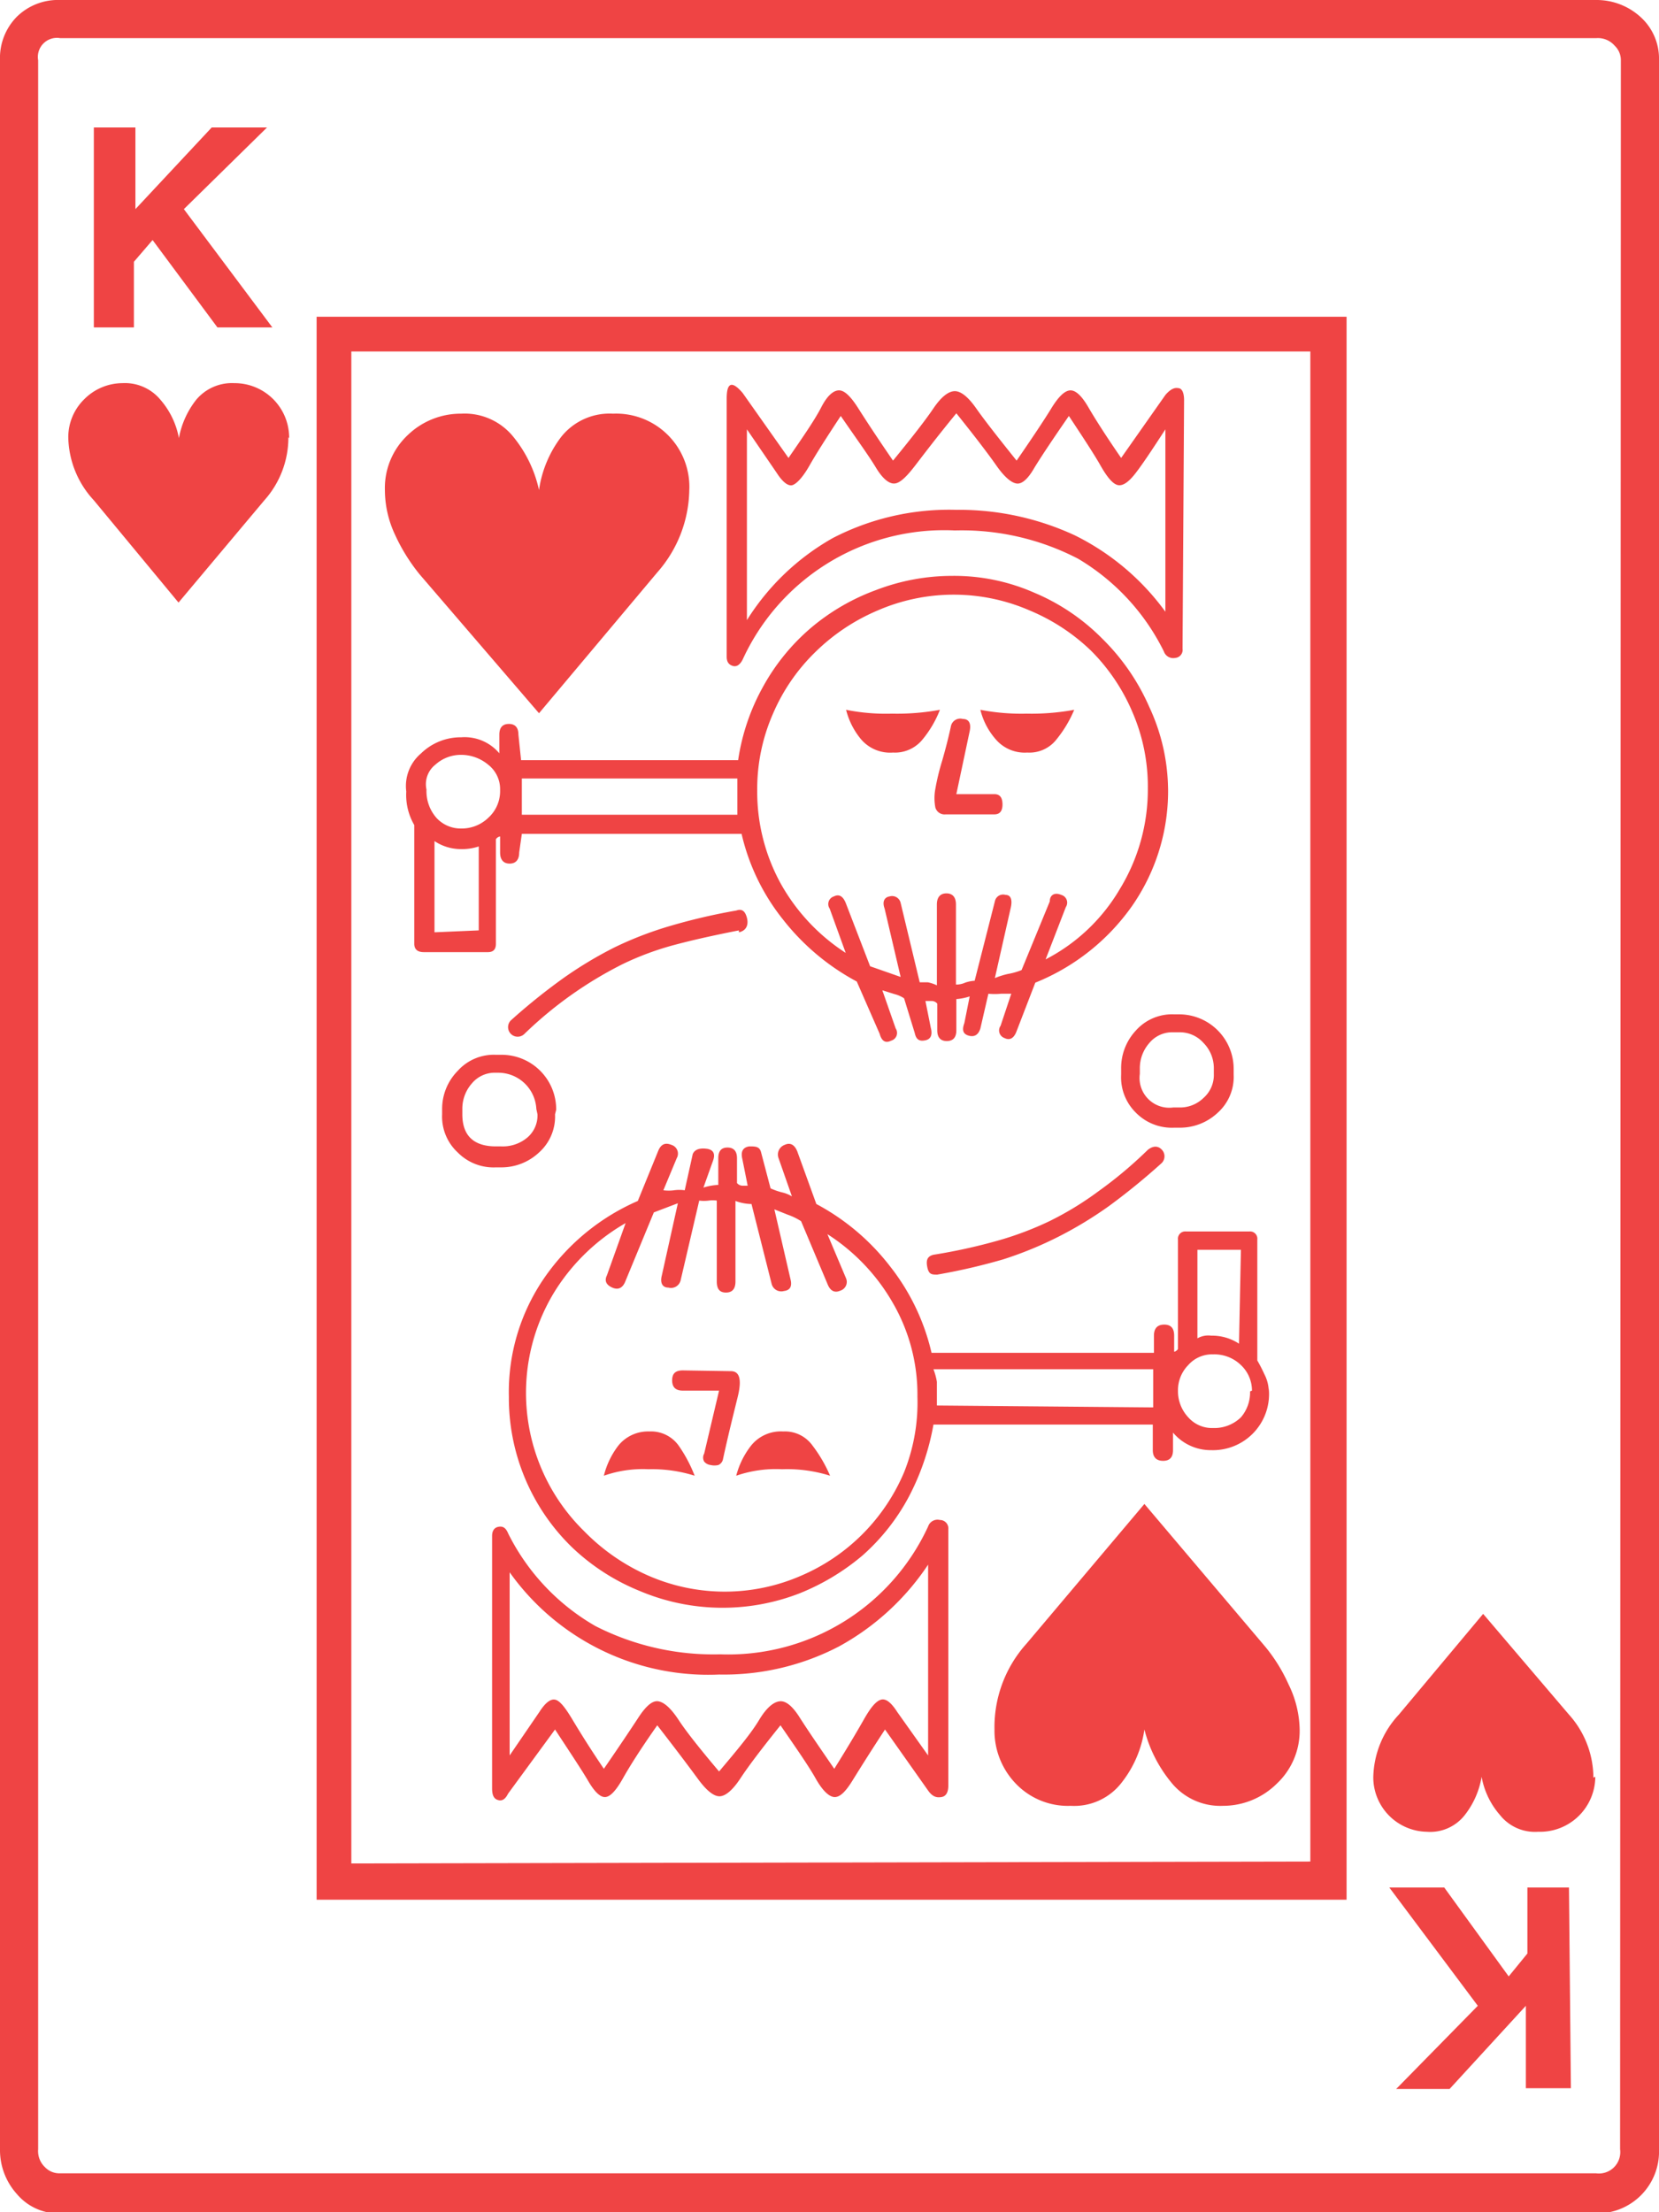 <svg xmlns="http://www.w3.org/2000/svg" viewBox="0 0 43.49 57.97">
  <g id="Layer_2" data-name="Layer 2">
    <g id="Layer_1-2" data-name="Layer 1">
      <path d="M43.49,56.32A1.62,1.62,0,0,1,41.84,58H1.58a1.43,1.43,0,0,1-1.14-.51A1.72,1.72,0,0,1,0,56.32V1.58A1.54,1.54,0,0,1,.44.44,1.54,1.54,0,0,1,1.58,0H41.84A1.71,1.71,0,0,1,43,.44a1.47,1.47,0,0,1,.49,1.14Zm-1-54.74a.52.52,0,0,0-.16-.38A.58.58,0,0,0,41.84,1H1.58A.5.5,0,0,0,1,1.58V56.32a.58.58,0,0,0,.18.47.52.52,0,0,0,.38.16H41.84a.56.56,0,0,0,.63-.63ZM7.56,11.46a2.47,2.47,0,0,1-.63,1.65L4.68,15.79,2.46,13.11a2.49,2.49,0,0,1-.67-1.65,1.39,1.39,0,0,1,.42-1,1.42,1.42,0,0,1,1-.42,1.21,1.21,0,0,1,1,.44,2.12,2.12,0,0,1,.48,1,2.28,2.28,0,0,1,.45-1,1.22,1.22,0,0,1,1-.44,1.43,1.43,0,0,1,1.44,1.44ZM7.14,8.58H5.7L4,6.29l-.49.57V8.58H2.46V3.34H3.55V5.48l2-2.14H7L4.82,5.48ZM35.3,49.78H8.3V8.3h27Zm-.95-1V9.21H9.21V48.83Zm-16.28-36a3.34,3.34,0,0,1-.84,2.22l-3.1,3.69L11,15.05A4.82,4.82,0,0,1,10.35,14a2.76,2.76,0,0,1-.26-1.16,1.9,1.9,0,0,1,.6-1.44,2,2,0,0,1,1.4-.56,1.64,1.64,0,0,1,1.37.61,3.33,3.33,0,0,1,.67,1.39,3,3,0,0,1,.58-1.39,1.62,1.62,0,0,1,1.36-.61,1.92,1.92,0,0,1,2,2Zm12.55,7.84a5.27,5.27,0,0,1-.95,3.13,5.71,5.71,0,0,1-2.53,2l-.49,1.27c-.07.19-.18.25-.32.18a.21.21,0,0,1-.1-.32l.28-.84-.27,0a1.66,1.66,0,0,1-.33,0l-.21.91c-.05.16-.15.23-.3.19s-.19-.14-.12-.33l.14-.7a1.43,1.43,0,0,1-.35.07V27c0,.19-.09.28-.25.28s-.25-.09-.25-.28v-.7a.19.19,0,0,0-.15-.07h-.16l.14.7c.05.19,0,.3-.14.33s-.24,0-.28-.19l-.28-.91a.8.8,0,0,0-.25-.11l-.32-.1.35,1a.21.21,0,0,1-.12.32q-.22.11-.3-.18l-.6-1.37a6.12,6.12,0,0,1-1.93-1.62,5.61,5.61,0,0,1-1.09-2.25H13.68l-.07.49c0,.19-.09.29-.25.29s-.25-.1-.25-.29v-.49c0,.05,0,.07,0,.07s-.06,0-.11.07v2.74c0,.15-.07.22-.21.22H11.11c-.16,0-.25-.07-.25-.22V21.62a1.57,1.57,0,0,1-.21-.88,1.12,1.12,0,0,1,.39-1,1.49,1.49,0,0,1,1.05-.42,1.19,1.19,0,0,1,1,.42v-.49c0-.19.09-.28.25-.28s.25.09.25.28l.07.67h5.69A5.64,5.64,0,0,1,20,18a5.53,5.53,0,0,1,1.25-1.54,5.64,5.64,0,0,1,1.72-1,5.58,5.58,0,0,1,2-.37,5.22,5.22,0,0,1,2.14.44,5.5,5.5,0,0,1,1.79,1.21,5.72,5.72,0,0,1,1.23,1.79A5.2,5.2,0,0,1,30.62,20.67Zm-17.51.07a.81.81,0,0,0-.31-.65,1.11,1.11,0,0,0-.71-.26,1,1,0,0,0-.68.26.65.65,0,0,0-.23.65,1.06,1.06,0,0,0,.26.74.86.86,0,0,0,.65.28,1,1,0,0,0,.71-.28A.94.94,0,0,0,13.11,20.74Zm-.56,3.69V22.18a1.35,1.35,0,0,1-.46.07,1.25,1.25,0,0,1-.7-.21v2.39Zm2,4.82a1.26,1.26,0,0,1-.42,1,1.44,1.44,0,0,1-1,.39H13a1.32,1.32,0,0,1-1-.39,1.28,1.28,0,0,1-.41-1v-.14a1.42,1.42,0,0,1,.41-1,1.27,1.27,0,0,1,1-.42h.14a1.43,1.43,0,0,1,1.44,1.44Zm-.49-.14a1,1,0,0,0-1-.95H13a.78.78,0,0,0-.63.28,1,1,0,0,0-.25.67v.14c0,.56.3.84.88.84h.14a1,1,0,0,0,.67-.22.76.76,0,0,0,.28-.62Zm10.8,17.72c0,.19-.06.29-.18.31s-.23,0-.35-.17L23.2,45.32c-.4.61-.68,1.06-.86,1.35s-.33.43-.47.42-.31-.17-.49-.49-.5-.78-.92-1.39c-.49.61-.84,1.07-1.05,1.39s-.4.47-.55.47-.34-.15-.56-.45-.58-.78-1.07-1.41c-.43.61-.72,1.07-.9,1.39s-.33.48-.46.49-.28-.13-.45-.42-.47-.74-.87-1.35L13.32,47c-.07.14-.15.2-.26.17s-.16-.12-.16-.31V40.25c0-.14.06-.22.16-.24s.19,0,.26.17a5.76,5.76,0,0,0,2.29,2.43,6.81,6.81,0,0,0,3.27.74A5.77,5.77,0,0,0,24.33,40a.26.26,0,0,1,.31-.17.22.22,0,0,1,.22.24Zm-5.49-22.4c-.61.12-1.16.24-1.65.37a7.65,7.65,0,0,0-1.39.51,10.39,10.39,0,0,0-2.58,1.83.25.25,0,1,1-.36-.35,16,16,0,0,1,1.38-1.11,10.49,10.49,0,0,1,1.35-.81,9.4,9.4,0,0,1,1.46-.56,15.7,15.7,0,0,1,1.72-.4c.14-.05.23,0,.28.19S19.56,24.39,19.37,24.43Zm13.89,12A1.47,1.47,0,0,1,31.75,38a1.29,1.29,0,0,1-1-.46V38c0,.19-.09.28-.26.28s-.27-.09-.27-.28v-.67H24.47a6.47,6.47,0,0,1-.65,1.9,5.5,5.5,0,0,1-1.21,1.53,6,6,0,0,1-1.67,1,5.58,5.58,0,0,1-4.17-.07A5.63,5.63,0,0,1,15,40.55a5.45,5.45,0,0,1-1.66-3.95,5.27,5.27,0,0,1,.94-3.13,5.78,5.78,0,0,1,2.44-2l.53-1.3c.07-.18.18-.24.35-.17a.24.24,0,0,1,.14.35l-.35.84a1.09,1.09,0,0,0,.28,0,1,1,0,0,1,.28,0l.21-.95c.05-.11.16-.16.35-.14s.25.13.18.32l-.25.7a1.46,1.46,0,0,1,.39-.07v-.7c0-.19.08-.28.24-.28s.25.09.25.28V31a.19.19,0,0,0,.14.07h.14l-.14-.7q-.07-.29.18-.33c.16,0,.27,0,.31.15l.25.95a1.74,1.74,0,0,0,.32.11.87.87,0,0,1,.24.1l-.35-1a.27.27,0,0,1,.16-.35c.15-.07.26,0,.33.17l.5,1.38a6,6,0,0,1,1.93,1.63,5.75,5.75,0,0,1,1.09,2.27h5.83V35c0-.19.09-.29.27-.29s.26.1.26.29v.49s0-.07,0-.07.05,0,.1-.07V32.48a.19.19,0,0,1,.21-.21h1.66a.19.19,0,0,1,.21.21v3.17c.07.12.13.24.19.37A1,1,0,0,1,33.26,36.46ZM24.33,41A6.62,6.62,0,0,1,22,43.14a6.54,6.54,0,0,1-3.15.74,6.39,6.39,0,0,1-5.49-2.68V46l.78-1.14c.16-.25.3-.35.42-.32s.26.21.44.51.45.74.83,1.3c.42-.61.72-1.06.91-1.35s.36-.44.51-.42.33.17.54.49.57.77,1.06,1.35c.49-.58.84-1,1.05-1.35s.4-.48.55-.49.32.12.51.42.49.74.91,1.35c.35-.56.61-1,.78-1.3s.31-.47.44-.51.27.07.43.32L24.33,46Zm-5-19.65v-.95H13.68v.95ZM24.05,36.6a4.79,4.79,0,0,0-.64-2.45,5.22,5.22,0,0,0-1.72-1.81l.49,1.16a.24.24,0,0,1-.15.32c-.16.07-.27,0-.34-.18L21,32a1.62,1.62,0,0,0-.35-.17l-.35-.14.42,1.82c.05.19,0,.3-.17.32a.26.26,0,0,1-.32-.18l-.53-2.1a1.25,1.25,0,0,1-.42-.08v2.11c0,.19-.08.29-.25.29s-.24-.1-.24-.29V31.46a.78.78,0,0,0-.21,0,.93.93,0,0,1-.25,0l-.49,2.1a.26.26,0,0,1-.32.18c-.16,0-.22-.13-.17-.32l.42-1.89-.63.24-.74,1.79c-.07.19-.19.25-.35.18s-.21-.18-.14-.32l.49-1.37a5.3,5.3,0,0,0-1.87,1.81,5.07,5.07,0,0,0,.78,6.26A5.36,5.36,0,0,0,17,41.29a5,5,0,0,0,4,0,5.11,5.11,0,0,0,2.7-2.71A4.91,4.91,0,0,0,24.05,36.6Zm-5.84,2.07A3.7,3.7,0,0,0,17,38.5a3.08,3.08,0,0,0-1.17.17,2.14,2.14,0,0,1,.38-.79,1,1,0,0,1,.81-.37.89.89,0,0,1,.77.37A3.7,3.7,0,0,1,18.21,38.67Zm.95-2.74c.23,0,.29.22.18.67s-.25,1-.39,1.65a.21.21,0,0,1-.12.14.44.44,0,0,1-.2,0,.26.26,0,0,1-.17-.09.21.21,0,0,1,0-.21l.39-1.65h-.95c-.19,0-.28-.09-.28-.27s.09-.26.28-.26ZM31,17a.21.21,0,0,1-.19.24.26.26,0,0,1-.3-.17,5.81,5.81,0,0,0-2.25-2.43,6.62,6.62,0,0,0-3.23-.74,5.81,5.81,0,0,0-5.56,3.38c-.07.14-.16.2-.26.17s-.16-.1-.16-.24V10.44c0-.42.14-.47.42-.14L20.67,12c.4-.58.69-1,.86-1.33s.34-.45.48-.44.3.17.49.47.49.76.91,1.37c.5-.61.85-1.06,1.06-1.37s.4-.45.56-.45.35.15.56.45.57.76,1.06,1.37c.42-.61.72-1.06.91-1.37s.35-.46.49-.47.3.13.48.44.46.75.86,1.33l1.16-1.65q.18-.21.33-.18c.11,0,.16.13.16.32ZM21.76,38.67a3.76,3.76,0,0,0-1.26-.17,3.18,3.18,0,0,0-1.2.17,2.16,2.16,0,0,1,.39-.79,1,1,0,0,1,.84-.37.89.89,0,0,1,.77.37A3.7,3.7,0,0,1,21.76,38.67Zm8.79-27.42c-.35.54-.61.93-.79,1.16s-.33.33-.46.3-.28-.21-.45-.51-.46-.74-.83-1.3q-.63.91-.9,1.35c-.17.3-.33.44-.47.42s-.32-.17-.53-.47-.56-.76-1.05-1.37c-.5.61-.85,1.07-1.08,1.37s-.4.46-.54.47-.31-.12-.49-.42-.5-.74-.92-1.35c-.37.56-.65,1-.82,1.3s-.33.47-.44.51-.26-.07-.42-.32l-.78-1.14v5a6.32,6.32,0,0,1,2.25-2.15,6.63,6.63,0,0,1,3.24-.74,7.2,7.2,0,0,1,3.11.67,6.48,6.48,0,0,1,2.37,2Zm-.46,9.42a4.9,4.9,0,0,0-.4-2,5.08,5.08,0,0,0-1.09-1.62A5.19,5.19,0,0,0,27,16a5,5,0,0,0-4,0,5.24,5.24,0,0,0-1.63,1.09,5,5,0,0,0-1.11,1.62,4.91,4.91,0,0,0-.41,2,5,5,0,0,0,.62,2.45,5.16,5.16,0,0,0,1.7,1.81l-.42-1.16a.21.21,0,0,1,.11-.32c.14-.07.24,0,.31.17l.64,1.66.8.28-.42-1.79c-.07-.19,0-.3.13-.32a.23.23,0,0,1,.29.17l.5,2.08.21,0a1,1,0,0,1,.24.08V23.7c0-.19.09-.29.25-.29s.25.1.25.29v2.1a.57.57,0,0,0,.24-.05.92.92,0,0,1,.25-.05l.53-2.08a.22.22,0,0,1,.28-.17c.14,0,.18.13.14.32l-.42,1.86a2,2,0,0,1,.35-.11,1.69,1.69,0,0,0,.35-.1l.74-1.8c0-.18.14-.24.3-.17a.21.21,0,0,1,.12.32l-.53,1.37a4.82,4.82,0,0,0,1.95-1.85A5,5,0,0,0,30.09,20.67ZM24.64,18.6a2.83,2.83,0,0,1-.45.77.93.93,0,0,1-.78.35,1,1,0,0,1-.84-.35,1.94,1.94,0,0,1-.39-.77,5.29,5.29,0,0,0,1.2.1A6.22,6.22,0,0,0,24.64,18.6Zm5.81,11.88a17.55,17.55,0,0,1-1.36,1.11,10.28,10.28,0,0,1-1.33.81A9.8,9.8,0,0,1,26.3,33a15.9,15.9,0,0,1-1.73.4c-.14,0-.22,0-.26-.19s0-.29.16-.33a14.68,14.68,0,0,0,1.65-.36A8.49,8.49,0,0,0,27.51,32a8.28,8.28,0,0,0,1.28-.78,11.05,11.05,0,0,0,1.3-1.09c.14-.11.27-.11.37,0A.25.25,0,0,1,30.45,30.48Zm-.22,6.4v-1H24.47a1.65,1.65,0,0,1,.09.33c0,.11,0,.22,0,.34v.28ZM24.79,21.34a.25.25,0,0,1-.27-.18,1.31,1.31,0,0,1,0-.49,6,6,0,0,1,.18-.74c.08-.28.16-.58.23-.91a.25.25,0,0,1,.31-.18c.17,0,.22.13.18.32l-.35,1.65h1q.21,0,.21.27c0,.17-.07.26-.21.26Zm3.37-2.74a3.14,3.14,0,0,1-.46.77.9.9,0,0,1-.77.35,1,1,0,0,1-.83-.35,1.84,1.84,0,0,1-.4-.77,5.63,5.63,0,0,0,1.21.1A6.18,6.18,0,0,0,28.16,18.6Zm5.91,26.72a1.9,1.9,0,0,1-.6,1.42,2,2,0,0,1-1.41.58,1.65,1.65,0,0,1-1.37-.63A3.57,3.57,0,0,1,30,45.32a2.91,2.91,0,0,1-.58,1.37,1.57,1.57,0,0,1-1.35.63,1.89,1.89,0,0,1-1.44-.58,2,2,0,0,1-.56-1.42,3.27,3.27,0,0,1,.84-2.25L30,39.41l3.1,3.66a4.31,4.31,0,0,1,.68,1.07A2.78,2.78,0,0,1,34.07,45.32ZM32.34,28.16a1.26,1.26,0,0,1-.42,1,1.44,1.44,0,0,1-1,.39h-.14a1.32,1.32,0,0,1-1-.39,1.3,1.3,0,0,1-.39-1V28a1.44,1.44,0,0,1,.39-1,1.27,1.27,0,0,1,1-.42h.14A1.43,1.43,0,0,1,32.34,28ZM31.82,28a.94.94,0,0,0-.27-.67.83.83,0,0,0-.65-.28h-.14a.78.78,0,0,0-.63.28,1,1,0,0,0-.25.67v.14a.78.78,0,0,0,.88.88h.14a.88.88,0,0,0,.65-.25.8.8,0,0,0,.27-.63Zm1,8.44a.92.92,0,0,0-.29-.67,1,1,0,0,0-.73-.28.83.83,0,0,0-.65.28.94.94,0,0,0-.27.67,1,1,0,0,0,.27.7.83.83,0,0,0,.65.28,1,1,0,0,0,.73-.28A1,1,0,0,0,32.77,36.46Zm-.29-3.69H31.39v2.32a.57.57,0,0,1,.36-.07,1.28,1.28,0,0,1,.73.21Zm9.29,13.81A1.45,1.45,0,0,1,40.32,48a1.17,1.17,0,0,1-1-.44,2.08,2.08,0,0,1-.48-1,2.21,2.21,0,0,1-.44,1,1.15,1.15,0,0,1-1,.44A1.43,1.43,0,0,1,36,46.58a2.48,2.48,0,0,1,.67-1.65l2.21-2.64,2.25,2.64A2.48,2.48,0,0,1,41.77,46.58Zm-.64,8.16H40V52.56l-2,2.18H36.6l2.14-2.18-2.32-3.1h1.44l1.69,2.33.49-.6V49.46h1.09Z" style="fill: #ef4444"/>
    </g>
  </g>
</svg>
